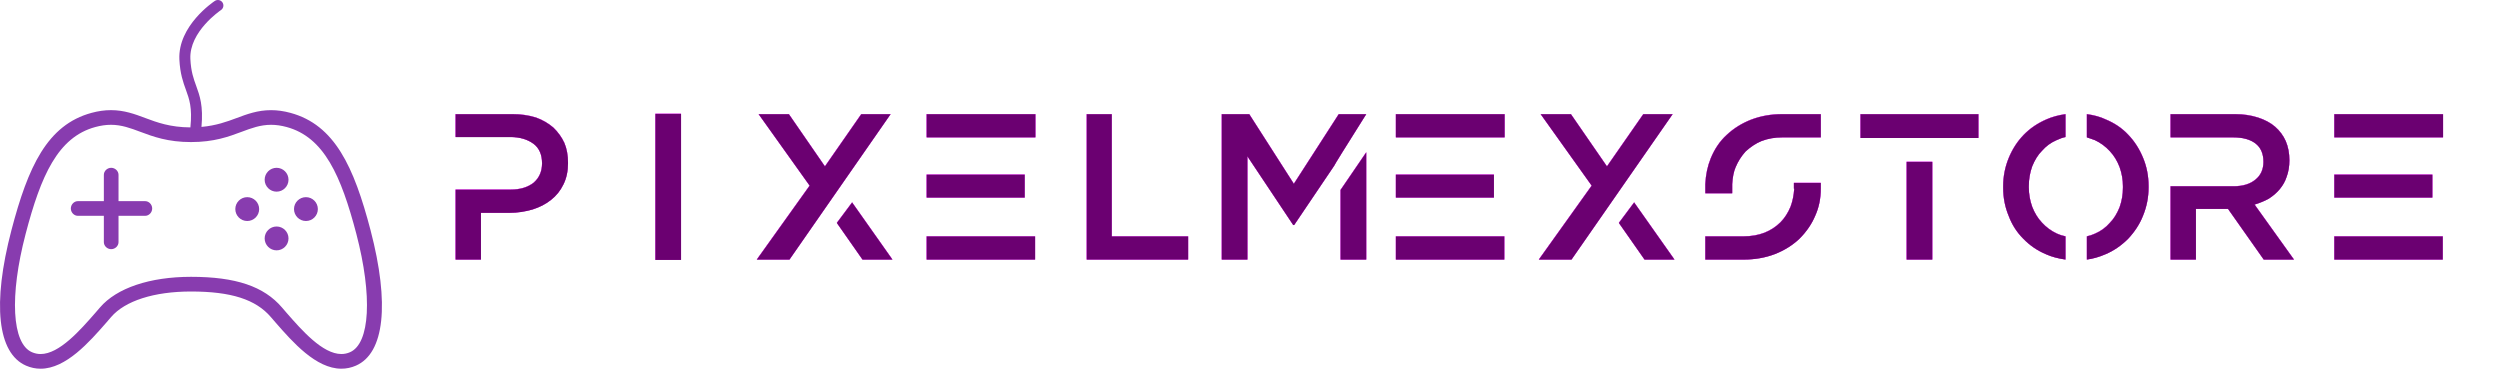 <?xml version="1.0" encoding="UTF-8" standalone="no"?>
<svg
   width="429"
   height="63.264"
   viewBox="0 0 369.548 54.497"
   class="css-1j8o68f"
   version="1.1"
   id="svg7"
   sodipodi:docname="logoFull.svg"
   inkscape:version="1.3 (0e150ed6c4, 2023-07-21)"
   xmlns:inkscape="http://www.inkscape.org/namespaces/inkscape"
   xmlns:sodipodi="http://sodipodi.sourceforge.net/DTD/sodipodi-0.dtd"
   xmlns="http://www.w3.org/2000/svg"
   xmlns:svg="http://www.w3.org/2000/svg">
  <sodipodi:namedview
     id="namedview7"
     pagecolor="#505050"
     bordercolor="#eeeeee"
     borderopacity="1"
     inkscape:showpageshadow="0"
     inkscape:pageopacity="0"
     inkscape:pagecheckerboard="0"
     inkscape:deskcolor="#505050"
     inkscape:zoom="3.2843823"
     inkscape:cx="214.65223"
     inkscape:cy="31.512775"
     inkscape:window-width="1920"
     inkscape:window-height="1009"
     inkscape:window-x="1912"
     inkscape:window-y="-8"
     inkscape:window-maximized="1"
     inkscape:current-layer="svg7" />
  <defs
     id="SvgjsDefs3357">
    <clipPath
       clipPathUnits="userSpaceOnUse"
       id="clipPath27">
      <rect
         style="fill:none;stroke:#000000;stroke-width:1;stroke-linecap:butt;stroke-linejoin:bevel;paint-order:stroke markers fill;stop-color:#000000"
         id="rect28-6"
         width="46.161"
         height="39.922"
         x="86.574"
         y="420.063" />
    </clipPath>
    <clipPath
       clipPathUnits="userSpaceOnUse"
       id="clipPath51">
      <path
         id="path51"
         style="stroke-width:0.1;stroke-linecap:square;paint-order:markers fill stroke;stop-color:#000000"
         d="m 1806.499,-753.523 h 1637.265 v 66.905 H 1806.499 Z" />
    </clipPath>
    <clipPath
       clipPathUnits="userSpaceOnUse"
       id="clipPath52">
      <path
         id="path52"
         style="stroke-width:0.1;stroke-linecap:square;paint-order:markers fill stroke;stop-color:#000000"
         d="m -880.828,-187.298 h 1640.84 v 73.282 h -1640.84 z" />
    </clipPath>
    <clipPath
       clipPathUnits="userSpaceOnUse"
       id="clipPath54">
      <path
         id="path54"
         style="stroke-width:0.1;stroke-linecap:square;paint-order:markers fill stroke;stop-color:#000000"
         d="m 1691.199,-792.32 h 1634.892 v 92.828 H 1691.199 Z" />
    </clipPath>
    <clipPath
       clipPathUnits="userSpaceOnUse"
       id="clipPath55">
      <path
         id="path55"
         style="stroke-width:0.1;stroke-linecap:square;paint-order:markers fill stroke;stop-color:#000000"
         d="m 1736.615,-745.573 h 1589.476 v 72.467 H 1736.615 Z" />
    </clipPath>
    <clipPath
       clipPathUnits="userSpaceOnUse"
       id="clipPath5">
      <rect
         style="fill:#000000;stroke:#000000;stroke-width:0;stroke-linejoin:bevel;paint-order:stroke markers fill;stop-color:#000000"
         id="rect5-4"
         width="20"
         height="200"
         x="530"
         y="595" />
    </clipPath>
    <linearGradient
       id="swatch18"
       inkscape:swatch="solid">
      <stop
         style="stop-color:#f887ff;stop-opacity:1;"
         offset="0"
         id="stop18" />
    </linearGradient>
    <linearGradient
       id="SvgjsLinearGradient3362">
      <stop
         id="SvgjsStop3363"
         stop-color="#ef4136"
         offset="0"
         style="stop-color:#000000;stop-opacity:0;" />
      <stop
         id="SvgjsStop3364"
         stop-color="#fbb040"
         offset="1" />
    </linearGradient>
    <filter
       inkscape:collect="always"
       style="color-interpolation-filters:sRGB"
       id="filter14"
       x="-0.021"
       y="-0.284"
       width="1.042"
       height="1.568">
      <feGaussianBlur
         inkscape:collect="always"
         stdDeviation="4.42"
         id="feGaussianBlur14" />
    </filter>
    <filter
       inkscape:collect="always"
       style="color-interpolation-filters:sRGB"
       id="filter17"
       x="-0.026"
       y="-0.355"
       width="1.052"
       height="1.71">
      <feGaussianBlur
         inkscape:collect="always"
         stdDeviation="1.105"
         id="feGaussianBlur17" />
    </filter>
    <filter
       inkscape:collect="always"
       style="color-interpolation-filters:sRGB"
       id="filter18"
       x="-0.022"
       y="-0.298"
       width="1.044"
       height="1.596">
      <feGaussianBlur
         inkscape:collect="always"
         stdDeviation="0.218"
         id="feGaussianBlur18" />
    </filter>
  </defs>
  <g
     id="SvgjsG3358"
     featurekey="symbolFeature-0"
     transform="matrix(0.656,0,0,0.656,-4.292,-5.248)"
     fill="url(#SvgjsLinearGradient3362)"
     style="fill:#883caf;fill-opacity:1">
    <g
       id="g6"
       style="fill:#883caf;fill-opacity:1">
      <path
         d="M90.041,59.881c-3.754-14.32-8.081-23.74-18.047-26.447c-1.521-0.412-2.953-0.612-4.38-0.612   c-3.007,0-5.426,0.905-7.773,1.783c-2.157,0.807-4.566,1.692-7.9,1.992c0.432-4.761-0.388-7.032-1.184-9.223   c-0.606-1.669-1.179-3.245-1.318-6.071c-0.305-6.189,6.813-10.98,6.885-11.028c0.57-0.378,0.728-1.146,0.351-1.718   c-0.378-0.571-1.145-0.729-1.718-0.351c-0.341,0.225-8.369,5.609-7.994,13.22c0.157,3.199,0.852,5.108,1.464,6.794   c0.785,2.161,1.463,4.027,1.021,8.45c-0.001,0.013,0.001,0.025,0,0.037c-4.562-0.022-7.535-1.128-10.159-2.11   c-2.333-0.875-4.747-1.779-7.742-1.779c-1.429,0-2.864,0.201-4.385,0.615c-9.975,2.708-14.301,12.127-18.047,26.448   c-4.344,16.587-3.143,27.707,3.295,30.51c1.048,0.459,2.151,0.691,3.278,0.691c5.724,0,10.987-6.018,14.833-10.416l1.046-1.213   c3.135-3.666,9.7-5.768,18.012-5.768c9.039,0,14.593,1.779,18.009,5.774l1.048,1.215c3.841,4.392,9.101,10.404,14.829,10.404   c1.132,0,2.233-0.231,3.274-0.687C93.174,87.588,94.377,76.468,90.041,59.881z M85.414,87.363c-0.629,0.276-1.268,0.41-1.95,0.41   c-4.227,0-8.913-5.356-12.332-9.266l-1.037-1.203c-4.097-4.789-10.424-6.926-20.517-6.926c-9.28,0-16.76,2.523-20.52,6.921   l-1.039,1.203c-3.422,3.913-8.109,9.274-12.333,9.274c-0.667,0-1.326-0.141-1.956-0.416c-4.509-1.962-5.078-12.669-1.417-26.642   c3.445-13.178,7.276-21.805,15.712-24.096c1.238-0.336,2.39-0.499,3.52-0.499c2.397,0,4.437,0.764,6.597,1.574   c2.905,1.086,6.197,2.318,11.436,2.318c5.23,0,8.524-1.232,11.437-2.322c2.153-0.806,4.188-1.568,6.6-1.568   c1.132,0,2.281,0.163,3.514,0.497c8.427,2.29,12.26,10.918,15.713,24.096C90.495,74.692,89.923,85.399,85.414,87.363z"
         id="path1"
         style="fill:#883caf;fill-opacity:1" />
      <path
         d="M24.087,56.632h5.855v5.928c0,0.859,0.757,1.585,1.653,1.585s1.653-0.726,1.653-1.585v-5.928h6   c0.858,0,1.584-0.757,1.584-1.653s-0.726-1.653-1.584-1.653h-6v-5.928c0-0.859-0.757-1.585-1.653-1.585s-1.653,0.726-1.653,1.585   v5.928h-5.855c-0.859,0-1.584,0.757-1.584,1.653S23.229,56.632,24.087,56.632z"
         id="path2"
         style="fill:#883caf;fill-opacity:1" />
      <path
         d="M68.865,45.813c-1.481,0-2.687,1.205-2.687,2.687s1.205,2.687,2.687,2.687c1.48,0,2.686-1.205,2.686-2.687   S70.346,45.813,68.865,45.813z"
         id="path3"
         style="fill:#883caf;fill-opacity:1" />
      <path
         d="M68.865,59.038c-1.481,0-2.687,1.205-2.687,2.687s1.205,2.687,2.687,2.687c1.48,0,2.686-1.205,2.686-2.687   S70.346,59.038,68.865,59.038z"
         id="path4"
         style="fill:#883caf;fill-opacity:1" />
      <path
         d="M62.252,52.426c-1.48,0-2.686,1.205-2.686,2.686c0,1.481,1.205,2.688,2.686,2.688c1.481,0,2.687-1.206,2.687-2.688   C64.938,53.631,63.733,52.426,62.252,52.426z"
         id="path5"
         style="fill:#883caf;fill-opacity:1" />
      <path
         d="M75.478,52.426c-1.481,0-2.687,1.205-2.687,2.686c0,1.481,1.205,2.688,2.687,2.688c1.482,0,2.688-1.206,2.688-2.688   C78.165,53.631,76.96,52.426,75.478,52.426z"
         id="path6"
         style="fill:#883caf;fill-opacity:1" />
    </g>
  </g>
  <g
     id="g14"
     featurekey="nameFeature-0"
     transform="matrix(0.578,0,0,0.578,69.866,37.573)"
     fill="#f7fbfc"
     style="fill:#e800f6;fill-opacity:1;stroke:none;stroke-width:5.027;stroke-dasharray:none;stroke-opacity:1;filter:url(#filter17)">
    <path
       d="m 23.447,-28.489 c -0.677,-1.458 -1.615,-2.76 -2.813,-3.906 -1.25,-1.094 -2.734,-1.953 -4.453,-2.578 -1.875,-0.573 -3.854,-0.859 -5.938,-0.859 h -14.609 v 5.859 h 14.063 c 2.344,0 4.297,0.573 5.859,1.719 1.458,1.094 2.188,2.76 2.188,5 0,2.031 -0.703,3.672 -2.109,4.922 -1.51,1.198 -3.49,1.797 -5.937,1.797 h -14.063 v 17.891 h 6.484 v -11.953 h 7.344 c 1.927,0 3.88,-0.286 5.859,-0.859 1.823,-0.573 3.385,-1.38 4.688,-2.422 1.354,-1.042 2.422,-2.37 3.203,-3.984 0.781,-1.562 1.172,-3.385 1.172,-5.469 0,-1.979 -0.312,-3.698 -0.938,-5.156 z m 29.843,8.125 v -15.547 h -6.562 v 37.344 h 6.562 z m 33.203,12.5 3.516,-4.688 -0.078,-0.156 z m 20.391,-27.969 h -7.5 l -9.297,13.359 -9.219,-13.359 h -7.734 l 13.047,18.281 -13.516,18.906 h 8.359 z m 0.469,37.188 -10.313,-14.609 -3.906,5.234 6.562,9.375 h 7.656 z m 8.75,-37.188 h 27.813 v 5.938 h -27.813 z m 0,31.25 h 27.734 v 5.938 h -27.734 z m 0,-15.781 h 25.078 v 5.859 h -25.078 z m 40.938,-15.469 h 6.406 v 31.25 h 19.531 v 5.938 h -25.938 v -37.188 z m 64.922,37.188 h 6.562 v -27.422 l -6.562,9.609 v 17.813 z m 6.563,-37.188 h -7.031 l -11.484,17.813 -11.406,-17.813 h -7.031 v 37.188 h 6.562 v -26.406 l 11.719,17.578 h 0.234 l 10.234,-15.156 c 0.052,-0.208 2.787,-4.609 8.203,-13.203 z m 7.578,0 h 27.813 v 5.938 h -27.813 z m 0,31.25 h 27.734 v 5.938 h -27.734 z m 0,-15.781 h 25.078 v 5.859 h -25.078 z m 50.39,12.5 3.516,-4.688 -0.078,-0.156 z m 20.391,-27.969 h -7.5 l -9.297,13.359 -9.219,-13.359 h -7.734 l 13.047,18.281 -13.516,18.906 h 8.359 z m 0.469,37.188 -10.313,-14.609 -3.906,5.234 6.562,9.375 h 7.656 z m 27.578,-37.188 c -2.865,0 -5.521,0.469 -7.969,1.406 -2.396,0.938 -4.479,2.24 -6.25,3.906 -1.719,1.562 -3.073,3.542 -4.062,5.938 -0.833,2.031 -1.302,4.245 -1.406,6.641 v 2.344 h 6.875 v -2.344 c 0.104,-1.771 0.391,-3.203 0.859,-4.297 0.625,-1.51 1.484,-2.865 2.578,-4.062 1.302,-1.198 2.656,-2.083 4.062,-2.656 1.615,-0.625 3.385,-0.938 5.313,-0.938 h 9.844 v -5.938 h -9.844 z m 2.969,17.578 8e-5,1.484 h 0.078 c -0.104,1.667 -0.417,3.203 -0.938,4.609 -0.677,1.615 -1.536,2.943 -2.578,3.984 -1.146,1.146 -2.5,2.031 -4.062,2.656 -1.615,0.625 -3.385,0.938 -5.313,0.938 h -9.844 v 5.938 h 9.844 c 2.865,0 5.521,-0.469 7.969,-1.406 2.396,-0.938 4.479,-2.24 6.25,-3.906 1.823,-1.823 3.177,-3.802 4.062,-5.937 0.938,-2.083 1.406,-4.375 1.406,-6.875 v -1.484 h -6.875 z m 35.39,-11.484 h 11.797 v -6.094 h -30.156 v 6.094 z m -6.562,6.094 h 6.562 v 25 h -6.562 z m 40.625,19.062 c -0.781,-0.156 -1.51,-0.391 -2.188,-0.703 -1.458,-0.677 -2.734,-1.615 -3.828,-2.812 -1.042,-1.094 -1.875,-2.448 -2.5,-4.062 -0.573,-1.615 -0.859,-3.255 -0.859,-4.922 v -0.156 -0.234 c 0,-1.719 0.286,-3.385 0.859,-5 0.677,-1.667 1.51,-2.995 2.5,-3.984 1.042,-1.198 2.292,-2.109 3.75,-2.734 0.885,-0.417 1.641,-0.677 2.266,-0.781 v -5.859 c -1.823,0.26 -3.438,0.703 -4.844,1.328 -2.292,0.99 -4.245,2.318 -5.859,3.984 -1.615,1.667 -2.891,3.646 -3.828,5.937 -0.938,2.292 -1.406,4.688 -1.406,7.188 v 0.156 0.234 c 0,2.552 0.469,4.948 1.406,7.188 0.833,2.24 2.083,4.193 3.75,5.859 1.667,1.719 3.62,3.047 5.859,3.984 1.406,0.625 3.047,1.068 4.922,1.328 v -5.938 z m 21.25,-12.656 8e-5,-0.234 c 0,-2.552 -0.469,-4.948 -1.406,-7.188 -0.938,-2.292 -2.213,-4.271 -3.828,-5.937 -1.562,-1.667 -3.49,-2.969 -5.781,-3.906 -1.302,-0.625 -2.891,-1.068 -4.766,-1.328 v 5.938 l 0.938,0.312 c 0.469,0.156 0.833,0.286 1.094,0.391 1.458,0.677 2.734,1.615 3.828,2.812 1.042,1.094 1.875,2.448 2.5,4.062 0.573,1.615 0.859,3.255 0.859,4.922 v 0.156 0.234 c 0,1.719 -0.286,3.385 -0.859,5 -0.677,1.667 -1.51,2.995 -2.5,3.984 -1.042,1.198 -2.292,2.109 -3.75,2.734 -0.677,0.312 -1.38,0.547 -2.109,0.703 v 5.938 c 1.562,-0.208 3.125,-0.651 4.688,-1.328 2.135,-0.885 4.088,-2.214 5.859,-3.984 1.719,-1.823 2.995,-3.802 3.828,-5.937 0.938,-2.292 1.406,-4.688 1.406,-7.188 v -0.156 z m 37.187,18.594 -10.078,-14.063 c 1.354,-0.417 2.552,-0.911 3.594,-1.484 1.146,-0.729 2.083,-1.536 2.812,-2.422 0.833,-0.99 1.432,-2.057 1.797,-3.203 0.469,-1.25 0.703,-2.656 0.703,-4.219 0,-1.823 -0.312,-3.463 -0.938,-4.922 -0.625,-1.406 -1.536,-2.63 -2.734,-3.672 -1.146,-0.99 -2.604,-1.771 -4.375,-2.344 -1.823,-0.573 -3.75,-0.859 -5.781,-0.859 h -16.563 v 5.938 h 16.016 c 2.448,0 4.349,0.521 5.703,1.562 1.354,1.042 2.031,2.604 2.031,4.688 0,1.927 -0.677,3.438 -2.031,4.531 -1.354,1.146 -3.229,1.719 -5.625,1.719 h -16.094 v 18.75 h 6.484 v -12.969 h 8.203 l 9.141,12.969 h 7.734 v 0 z m 10.313,-37.188 h 27.813 v 5.938 h -27.813 z m 0,31.25 h 27.734 v 5.938 h -27.734 z m 0,-15.781 h 25.078 v 5.859 h -25.078 z"
       id="path14"
       style="fill:#e800f6;fill-opacity:1;stroke:none;stroke-width:5.027;stroke-dasharray:none;stroke-opacity:1;filter:url(#filter14)" />
  </g>
  <g
     id="g17"
     featurekey="nameFeature-0"
     transform="matrix(0.578,0,0,0.578,69.866,37.573)"
     fill="#f7fbfc"
     style="fill:#f87fff;fill-opacity:1;stroke:none;stroke-width:5.027;stroke-dasharray:none;stroke-opacity:1;filter:url(#filter17)">
    <path
       d="m 23.447,-28.489 c -0.677,-1.458 -1.615,-2.76 -2.813,-3.906 -1.25,-1.094 -2.734,-1.953 -4.453,-2.578 -1.875,-0.573 -3.854,-0.859 -5.938,-0.859 h -14.609 v 5.859 h 14.063 c 2.344,0 4.297,0.573 5.859,1.719 1.458,1.094 2.188,2.76 2.188,5 0,2.031 -0.703,3.672 -2.109,4.922 -1.51,1.198 -3.49,1.797 -5.937,1.797 h -14.063 v 17.891 h 6.484 v -11.953 h 7.344 c 1.927,0 3.88,-0.286 5.859,-0.859 1.823,-0.573 3.385,-1.38 4.688,-2.422 1.354,-1.042 2.422,-2.37 3.203,-3.984 0.781,-1.562 1.172,-3.385 1.172,-5.469 0,-1.979 -0.312,-3.698 -0.938,-5.156 z m 29.843,8.125 v -15.547 h -6.562 v 37.344 h 6.562 z m 33.203,12.5 3.516,-4.688 -0.078,-0.156 z m 20.391,-27.969 h -7.5 l -9.297,13.359 -9.219,-13.359 h -7.734 l 13.047,18.281 -13.516,18.906 h 8.359 z m 0.469,37.188 -10.313,-14.609 -3.906,5.234 6.562,9.375 h 7.656 z m 8.75,-37.188 h 27.813 v 5.938 h -27.813 z m 0,31.25 h 27.734 v 5.938 h -27.734 z m 0,-15.781 h 25.078 v 5.859 h -25.078 z m 40.938,-15.469 h 6.406 v 31.25 h 19.531 v 5.938 h -25.938 v -37.188 z m 64.922,37.188 h 6.562 v -27.422 l -6.562,9.609 v 17.813 z m 6.563,-37.188 h -7.031 l -11.484,17.813 -11.406,-17.813 h -7.031 v 37.188 h 6.562 v -26.406 l 11.719,17.578 h 0.234 l 10.234,-15.156 c 0.052,-0.208 2.787,-4.609 8.203,-13.203 z m 7.578,0 h 27.813 v 5.938 h -27.813 z m 0,31.25 h 27.734 v 5.938 h -27.734 z m 0,-15.781 h 25.078 v 5.859 h -25.078 z m 50.39,12.5 3.516,-4.688 -0.078,-0.156 z m 20.391,-27.969 h -7.5 l -9.297,13.359 -9.219,-13.359 h -7.734 l 13.047,18.281 -13.516,18.906 h 8.359 z m 0.469,37.188 -10.313,-14.609 -3.906,5.234 6.562,9.375 h 7.656 z m 27.578,-37.188 c -2.865,0 -5.521,0.469 -7.969,1.406 -2.396,0.938 -4.479,2.24 -6.25,3.906 -1.719,1.562 -3.073,3.542 -4.062,5.938 -0.833,2.031 -1.302,4.245 -1.406,6.641 v 2.344 h 6.875 v -2.344 c 0.104,-1.771 0.391,-3.203 0.859,-4.297 0.625,-1.51 1.484,-2.865 2.578,-4.062 1.302,-1.198 2.656,-2.083 4.062,-2.656 1.615,-0.625 3.385,-0.938 5.313,-0.938 h 9.844 v -5.938 h -9.844 z m 2.969,17.578 8e-5,1.484 h 0.078 c -0.104,1.667 -0.417,3.203 -0.938,4.609 -0.677,1.615 -1.536,2.943 -2.578,3.984 -1.146,1.146 -2.5,2.031 -4.062,2.656 -1.615,0.625 -3.385,0.938 -5.313,0.938 h -9.844 v 5.938 h 9.844 c 2.865,0 5.521,-0.469 7.969,-1.406 2.396,-0.938 4.479,-2.24 6.25,-3.906 1.823,-1.823 3.177,-3.802 4.062,-5.937 0.938,-2.083 1.406,-4.375 1.406,-6.875 v -1.484 h -6.875 z m 35.39,-11.484 h 11.797 v -6.094 h -30.156 v 6.094 z m -6.562,6.094 h 6.562 v 25 h -6.562 z m 40.625,19.062 c -0.781,-0.156 -1.51,-0.391 -2.188,-0.703 -1.458,-0.677 -2.734,-1.615 -3.828,-2.812 -1.042,-1.094 -1.875,-2.448 -2.5,-4.062 -0.573,-1.615 -0.859,-3.255 -0.859,-4.922 v -0.156 -0.234 c 0,-1.719 0.286,-3.385 0.859,-5 0.677,-1.667 1.51,-2.995 2.5,-3.984 1.042,-1.198 2.292,-2.109 3.75,-2.734 0.885,-0.417 1.641,-0.677 2.266,-0.781 v -5.859 c -1.823,0.26 -3.438,0.703 -4.844,1.328 -2.292,0.99 -4.245,2.318 -5.859,3.984 -1.615,1.667 -2.891,3.646 -3.828,5.937 -0.938,2.292 -1.406,4.688 -1.406,7.188 v 0.156 0.234 c 0,2.552 0.469,4.948 1.406,7.188 0.833,2.24 2.083,4.193 3.75,5.859 1.667,1.719 3.62,3.047 5.859,3.984 1.406,0.625 3.047,1.068 4.922,1.328 v -5.938 z m 21.25,-12.656 8e-5,-0.234 c 0,-2.552 -0.469,-4.948 -1.406,-7.188 -0.938,-2.292 -2.213,-4.271 -3.828,-5.937 -1.562,-1.667 -3.49,-2.969 -5.781,-3.906 -1.302,-0.625 -2.891,-1.068 -4.766,-1.328 v 5.938 l 0.938,0.312 c 0.469,0.156 0.833,0.286 1.094,0.391 1.458,0.677 2.734,1.615 3.828,2.812 1.042,1.094 1.875,2.448 2.5,4.062 0.573,1.615 0.859,3.255 0.859,4.922 v 0.156 0.234 c 0,1.719 -0.286,3.385 -0.859,5 -0.677,1.667 -1.51,2.995 -2.5,3.984 -1.042,1.198 -2.292,2.109 -3.75,2.734 -0.677,0.312 -1.38,0.547 -2.109,0.703 v 5.938 c 1.562,-0.208 3.125,-0.651 4.688,-1.328 2.135,-0.885 4.088,-2.214 5.859,-3.984 1.719,-1.823 2.995,-3.802 3.828,-5.937 0.938,-2.292 1.406,-4.688 1.406,-7.188 v -0.156 z m 37.187,18.594 -10.078,-14.063 c 1.354,-0.417 2.552,-0.911 3.594,-1.484 1.146,-0.729 2.083,-1.536 2.812,-2.422 0.833,-0.99 1.432,-2.057 1.797,-3.203 0.469,-1.25 0.703,-2.656 0.703,-4.219 0,-1.823 -0.312,-3.463 -0.938,-4.922 -0.625,-1.406 -1.536,-2.63 -2.734,-3.672 -1.146,-0.99 -2.604,-1.771 -4.375,-2.344 -1.823,-0.573 -3.75,-0.859 -5.781,-0.859 h -16.563 v 5.938 h 16.016 c 2.448,0 4.349,0.521 5.703,1.562 1.354,1.042 2.031,2.604 2.031,4.688 0,1.927 -0.677,3.438 -2.031,4.531 -1.354,1.146 -3.229,1.719 -5.625,1.719 h -16.094 v 18.75 h 6.484 v -12.969 h 8.203 l 9.141,12.969 h 7.734 v 0 z m 10.313,-37.188 h 27.813 v 5.938 h -27.813 z m 0,31.25 h 27.734 v 5.938 h -27.734 z m 0,-15.781 h 25.078 v 5.859 h -25.078 z"
       id="path17"
       style="fill:#f87fff;fill-opacity:1;stroke:none;stroke-width:5.027;stroke-dasharray:none;stroke-opacity:1;filter:url(#filter14)" />
  </g>
  <g
     id="g18"
     featurekey="nameFeature-0"
     transform="matrix(0.578,0,0,0.578,69.866,37.573)"
     fill="#f7fbfc"
     style="fill:#f777ff;fill-opacity:1;stroke:none;stroke-width:5.027;stroke-dasharray:none;stroke-opacity:1;filter:url(#filter18)">
    <path
       d="m 23.447,-28.489 c -0.677,-1.458 -1.615,-2.76 -2.813,-3.906 -1.25,-1.094 -2.734,-1.953 -4.453,-2.578 -1.875,-0.573 -3.854,-0.859 -5.938,-0.859 h -14.609 v 5.859 h 14.063 c 2.344,0 4.297,0.573 5.859,1.719 1.458,1.094 2.188,2.76 2.188,5 0,2.031 -0.703,3.672 -2.109,4.922 -1.51,1.198 -3.49,1.797 -5.937,1.797 h -14.063 v 17.891 h 6.484 v -11.953 h 7.344 c 1.927,0 3.88,-0.286 5.859,-0.859 1.823,-0.573 3.385,-1.38 4.688,-2.422 1.354,-1.042 2.422,-2.37 3.203,-3.984 0.781,-1.562 1.172,-3.385 1.172,-5.469 0,-1.979 -0.312,-3.698 -0.938,-5.156 z m 29.843,8.125 v -15.547 h -6.562 v 37.344 h 6.562 z m 33.203,12.5 3.516,-4.688 -0.078,-0.156 z m 20.391,-27.969 h -7.5 l -9.297,13.359 -9.219,-13.359 h -7.734 l 13.047,18.281 -13.516,18.906 h 8.359 z m 0.469,37.188 -10.313,-14.609 -3.906,5.234 6.562,9.375 h 7.656 z m 8.75,-37.188 h 27.813 v 5.938 h -27.813 z m 0,31.25 h 27.734 v 5.938 h -27.734 z m 0,-15.781 h 25.078 v 5.859 h -25.078 z m 40.938,-15.469 h 6.406 v 31.25 h 19.531 v 5.938 h -25.938 v -37.188 z m 64.922,37.188 h 6.562 v -27.422 l -6.562,9.609 v 17.813 z m 6.563,-37.188 h -7.031 l -11.484,17.813 -11.406,-17.813 h -7.031 v 37.188 h 6.562 v -26.406 l 11.719,17.578 h 0.234 l 10.234,-15.156 c 0.052,-0.208 2.787,-4.609 8.203,-13.203 z m 7.578,0 h 27.813 v 5.938 h -27.813 z m 0,31.25 h 27.734 v 5.938 h -27.734 z m 0,-15.781 h 25.078 v 5.859 h -25.078 z m 50.39,12.5 3.516,-4.688 -0.078,-0.156 z m 20.391,-27.969 h -7.5 l -9.297,13.359 -9.219,-13.359 h -7.734 l 13.047,18.281 -13.516,18.906 h 8.359 z m 0.469,37.188 -10.313,-14.609 -3.906,5.234 6.562,9.375 h 7.656 z m 27.578,-37.188 c -2.865,0 -5.521,0.469 -7.969,1.406 -2.396,0.938 -4.479,2.24 -6.25,3.906 -1.719,1.562 -3.073,3.542 -4.062,5.938 -0.833,2.031 -1.302,4.245 -1.406,6.641 v 2.344 h 6.875 v -2.344 c 0.104,-1.771 0.391,-3.203 0.859,-4.297 0.625,-1.51 1.484,-2.865 2.578,-4.062 1.302,-1.198 2.656,-2.083 4.062,-2.656 1.615,-0.625 3.385,-0.938 5.313,-0.938 h 9.844 v -5.938 h -9.844 z m 2.969,17.578 8e-5,1.484 h 0.078 c -0.104,1.667 -0.417,3.203 -0.938,4.609 -0.677,1.615 -1.536,2.943 -2.578,3.984 -1.146,1.146 -2.5,2.031 -4.062,2.656 -1.615,0.625 -3.385,0.938 -5.313,0.938 h -9.844 v 5.938 h 9.844 c 2.865,0 5.521,-0.469 7.969,-1.406 2.396,-0.938 4.479,-2.24 6.25,-3.906 1.823,-1.823 3.177,-3.802 4.062,-5.937 0.938,-2.083 1.406,-4.375 1.406,-6.875 v -1.484 h -6.875 z m 35.39,-11.484 h 11.797 v -6.094 h -30.156 v 6.094 z m -6.562,6.094 h 6.562 v 25 h -6.562 z m 40.625,19.062 c -0.781,-0.156 -1.51,-0.391 -2.188,-0.703 -1.458,-0.677 -2.734,-1.615 -3.828,-2.812 -1.042,-1.094 -1.875,-2.448 -2.5,-4.062 -0.573,-1.615 -0.859,-3.255 -0.859,-4.922 v -0.156 -0.234 c 0,-1.719 0.286,-3.385 0.859,-5 0.677,-1.667 1.51,-2.995 2.5,-3.984 1.042,-1.198 2.292,-2.109 3.75,-2.734 0.885,-0.417 1.641,-0.677 2.266,-0.781 v -5.859 c -1.823,0.26 -3.438,0.703 -4.844,1.328 -2.292,0.99 -4.245,2.318 -5.859,3.984 -1.615,1.667 -2.891,3.646 -3.828,5.937 -0.938,2.292 -1.406,4.688 -1.406,7.188 v 0.156 0.234 c 0,2.552 0.469,4.948 1.406,7.188 0.833,2.24 2.083,4.193 3.75,5.859 1.667,1.719 3.62,3.047 5.859,3.984 1.406,0.625 3.047,1.068 4.922,1.328 v -5.938 z m 21.25,-12.656 8e-5,-0.234 c 0,-2.552 -0.469,-4.948 -1.406,-7.188 -0.938,-2.292 -2.213,-4.271 -3.828,-5.937 -1.562,-1.667 -3.49,-2.969 -5.781,-3.906 -1.302,-0.625 -2.891,-1.068 -4.766,-1.328 v 5.938 l 0.938,0.312 c 0.469,0.156 0.833,0.286 1.094,0.391 1.458,0.677 2.734,1.615 3.828,2.812 1.042,1.094 1.875,2.448 2.5,4.062 0.573,1.615 0.859,3.255 0.859,4.922 v 0.156 0.234 c 0,1.719 -0.286,3.385 -0.859,5 -0.677,1.667 -1.51,2.995 -2.5,3.984 -1.042,1.198 -2.292,2.109 -3.75,2.734 -0.677,0.312 -1.38,0.547 -2.109,0.703 v 5.938 c 1.562,-0.208 3.125,-0.651 4.688,-1.328 2.135,-0.885 4.088,-2.214 5.859,-3.984 1.719,-1.823 2.995,-3.802 3.828,-5.937 0.938,-2.292 1.406,-4.688 1.406,-7.188 v -0.156 z m 37.187,18.594 -10.078,-14.063 c 1.354,-0.417 2.552,-0.911 3.594,-1.484 1.146,-0.729 2.083,-1.536 2.812,-2.422 0.833,-0.99 1.432,-2.057 1.797,-3.203 0.469,-1.25 0.703,-2.656 0.703,-4.219 0,-1.823 -0.312,-3.463 -0.938,-4.922 -0.625,-1.406 -1.536,-2.63 -2.734,-3.672 -1.146,-0.99 -2.604,-1.771 -4.375,-2.344 -1.823,-0.573 -3.75,-0.859 -5.781,-0.859 h -16.563 v 5.938 h 16.016 c 2.448,0 4.349,0.521 5.703,1.562 1.354,1.042 2.031,2.604 2.031,4.688 0,1.927 -0.677,3.438 -2.031,4.531 -1.354,1.146 -3.229,1.719 -5.625,1.719 h -16.094 v 18.75 h 6.484 v -12.969 h 8.203 l 9.141,12.969 h 7.734 v 0 z m 10.313,-37.188 h 27.813 v 5.938 h -27.813 z m 0,31.25 h 27.734 v 5.938 h -27.734 z m 0,-15.781 h 25.078 v 5.859 h -25.078 z"
       id="path18"
       style="fill:#f777ff;fill-opacity:1;stroke:none;stroke-width:5.027;stroke-dasharray:none;stroke-opacity:1;filter:url(#filter14)" />
  </g>
  <g
     id="SvgjsG3359"
     featurekey="nameFeature-0"
     transform="matrix(0.578,0,0,0.578,64.096,16.067)"
     fill="#f7fbfc"
     style="fill:#6b0071;fill-opacity:1;stroke:none;stroke-width:2.983;stroke-dasharray:none;stroke-opacity:1;paint-order:markers stroke fill">
    <path
       d="M 33.438,8.75 C 32.761,7.292 31.823,5.989 30.625,4.844 29.375,3.75 27.891,2.891 26.172,2.266 24.297,1.693 22.318,1.406 20.235,1.406 H 5.626 v 5.859 h 14.063 c 2.344,0 4.297,0.573 5.859,1.719 1.458,1.094 2.188,2.76 2.188,5 0,2.031 -0.703,3.672 -2.109,4.922 -1.51,1.198 -3.49,1.797 -5.937,1.797 H 5.626 v 17.891 h 6.484 v -11.953 h 7.344 c 1.927,0 3.88,-0.286 5.859,-0.859 1.823,-0.573 3.385,-1.38 4.688,-2.422 1.354,-1.042 2.422,-2.37 3.203,-3.984 0.781,-1.562 1.172,-3.385 1.172,-5.469 0,-1.979 -0.312,-3.698 -0.938,-5.156 z m 29.843,8.125 V 1.328 h -6.562 v 37.344 h 6.562 z m 33.203,12.5 3.516,-4.688 -0.078,-0.156 z M 116.875,1.406 h -7.5 L 100.078,14.765 90.859,1.406 h -7.734 l 13.047,18.281 -13.516,18.906 h 8.359 z m 0.469,37.188 -10.313,-14.609 -3.906,5.234 6.562,9.375 h 7.656 z M 126.094,1.406 h 27.813 v 5.938 h -27.813 z m 0,31.25 h 27.734 v 5.938 h -27.734 z m 0,-15.781 h 25.078 v 5.859 h -25.078 z M 167.031,1.406 h 6.406 v 31.25 h 19.531 v 5.938 h -25.938 V 1.405 Z m 64.922,37.188 h 6.562 v -27.422 l -6.562,9.609 v 17.813 z M 238.516,1.406 h -7.031 l -11.484,17.813 -11.406,-17.813 h -7.031 v 37.188 h 6.562 V 12.188 l 11.719,17.578 h 0.234 l 10.234,-15.156 c 0.052,-0.208 2.787,-4.609 8.203,-13.203 z m 7.578,0 h 27.813 v 5.938 h -27.813 z m 0,31.25 h 27.734 v 5.938 h -27.734 z m 0,-15.781 h 25.078 v 5.859 h -25.078 z m 50.39,12.5 3.516,-4.688 -0.078,-0.156 z M 316.875,1.406 h -7.5 l -9.297,13.359 -9.219,-13.359 h -7.734 l 13.047,18.281 -13.516,18.906 h 8.359 z m 0.469,37.188 -10.313,-14.609 -3.906,5.234 6.562,9.375 h 7.656 z M 344.922,1.406 c -2.865,0 -5.521,0.469 -7.969,1.406 -2.396,0.938 -4.479,2.24 -6.25,3.906 -1.719,1.562 -3.073,3.542 -4.062,5.938 -0.833,2.031 -1.302,4.245 -1.406,6.641 v 2.344 h 6.875 v -2.344 c 0.104,-1.771 0.391,-3.203 0.859,-4.297 0.625,-1.51 1.484,-2.865 2.578,-4.062 1.302,-1.198 2.656,-2.083 4.062,-2.656 1.615,-0.625 3.385,-0.938 5.313,-0.938 h 9.844 V 1.406 h -9.844 z m 2.969,17.578 8e-5,1.484 h 0.078 c -0.104,1.667 -0.417,3.203 -0.938,4.609 -0.677,1.615 -1.536,2.943 -2.578,3.984 -1.146,1.146 -2.5,2.031 -4.062,2.656 -1.615,0.625 -3.385,0.938 -5.313,0.938 h -9.844 v 5.938 h 9.844 c 2.865,0 5.521,-0.469 7.969,-1.406 2.396,-0.938 4.479,-2.24 6.25,-3.906 1.823,-1.823 3.177,-3.802 4.062,-5.937 0.938,-2.083 1.406,-4.375 1.406,-6.875 V 18.984 h -6.875 z M 383.281,7.5 h 11.797 V 1.406 H 364.922 V 7.5 Z m -6.562,6.094 h 6.562 v 25 h -6.562 z m 40.625,19.062 c -0.781,-0.156 -1.51,-0.391 -2.188,-0.703 -1.458,-0.677 -2.734,-1.615 -3.828,-2.812 -1.042,-1.094 -1.875,-2.448 -2.5,-4.062 -0.573,-1.615 -0.859,-3.255 -0.859,-4.922 v -0.156 -0.234 c 0,-1.719 0.286,-3.385 0.859,-5 0.677,-1.667 1.51,-2.995 2.5,-3.984 1.042,-1.198 2.292,-2.109 3.75,-2.734 0.885,-0.417 1.641,-0.677 2.266,-0.781 V 1.406 c -1.823,0.26 -3.438,0.703 -4.844,1.328 -2.292,0.99 -4.245,2.318 -5.859,3.984 -1.615,1.667 -2.891,3.646 -3.828,5.937 -0.938,2.292 -1.406,4.688 -1.406,7.188 v 0.156 0.234 c 0,2.552 0.469,4.948 1.406,7.188 0.833,2.24 2.083,4.193 3.75,5.859 1.667,1.719 3.62,3.047 5.859,3.984 1.406,0.625 3.047,1.068 4.922,1.328 v -5.938 z M 438.594,20 l 8e-5,-0.234 c 0,-2.552 -0.469,-4.948 -1.406,-7.188 -0.938,-2.292 -2.213,-4.271 -3.828,-5.937 -1.562,-1.667 -3.49,-2.969 -5.781,-3.906 -1.302,-0.625 -2.891,-1.068 -4.766,-1.328 v 5.938 l 0.938,0.312 c 0.469,0.156 0.833,0.286 1.094,0.391 1.458,0.677 2.734,1.615 3.828,2.812 1.042,1.094 1.875,2.448 2.5,4.062 0.573,1.615 0.859,3.255 0.859,4.922 V 20 20.234 c 0,1.719 -0.286,3.385 -0.859,5 -0.677,1.667 -1.51,2.995 -2.5,3.984 -1.042,1.198 -2.292,2.109 -3.75,2.734 -0.677,0.312 -1.38,0.547 -2.109,0.703 v 5.938 c 1.562,-0.208 3.125,-0.651 4.688,-1.328 2.135,-0.885 4.088,-2.213 5.859,-3.984 1.719,-1.823 2.995,-3.802 3.828,-5.937 0.938,-2.292 1.406,-4.688 1.406,-7.188 v -0.156 z m 37.187,18.594 -10.078,-14.063 c 1.354,-0.417 2.552,-0.911 3.594,-1.484 1.146,-0.729 2.083,-1.536 2.812,-2.422 0.833,-0.99 1.432,-2.057 1.797,-3.203 0.469,-1.25 0.703,-2.656 0.703,-4.219 0,-1.823 -0.312,-3.463 -0.938,-4.922 -0.625,-1.406 -1.536,-2.63 -2.734,-3.672 -1.146,-0.99 -2.604,-1.771 -4.375,-2.344 -1.823,-0.573 -3.75,-0.859 -5.781,-0.859 h -16.563 v 5.938 h 16.016 c 2.448,0 4.349,0.521 5.703,1.562 1.354,1.042 2.031,2.604 2.031,4.688 0,1.927 -0.677,3.438 -2.031,4.531 -1.354,1.146 -3.229,1.719 -5.625,1.719 h -16.094 v 18.75 h 6.484 v -12.969 h 8.203 l 9.141,12.969 h 7.734 v 0 z M 486.094,1.406 h 27.813 v 5.938 h -27.813 z m 0,31.25 h 27.734 v 5.938 h -27.734 z m 0,-15.781 h 25.078 v 5.859 h -25.078 z"
       id="path7"
       style="fill:#6b0071;fill-opacity:1;stroke:none;stroke-width:2.983;stroke-dasharray:none;stroke-opacity:1;paint-order:markers stroke fill" />
  </g>
</svg>
